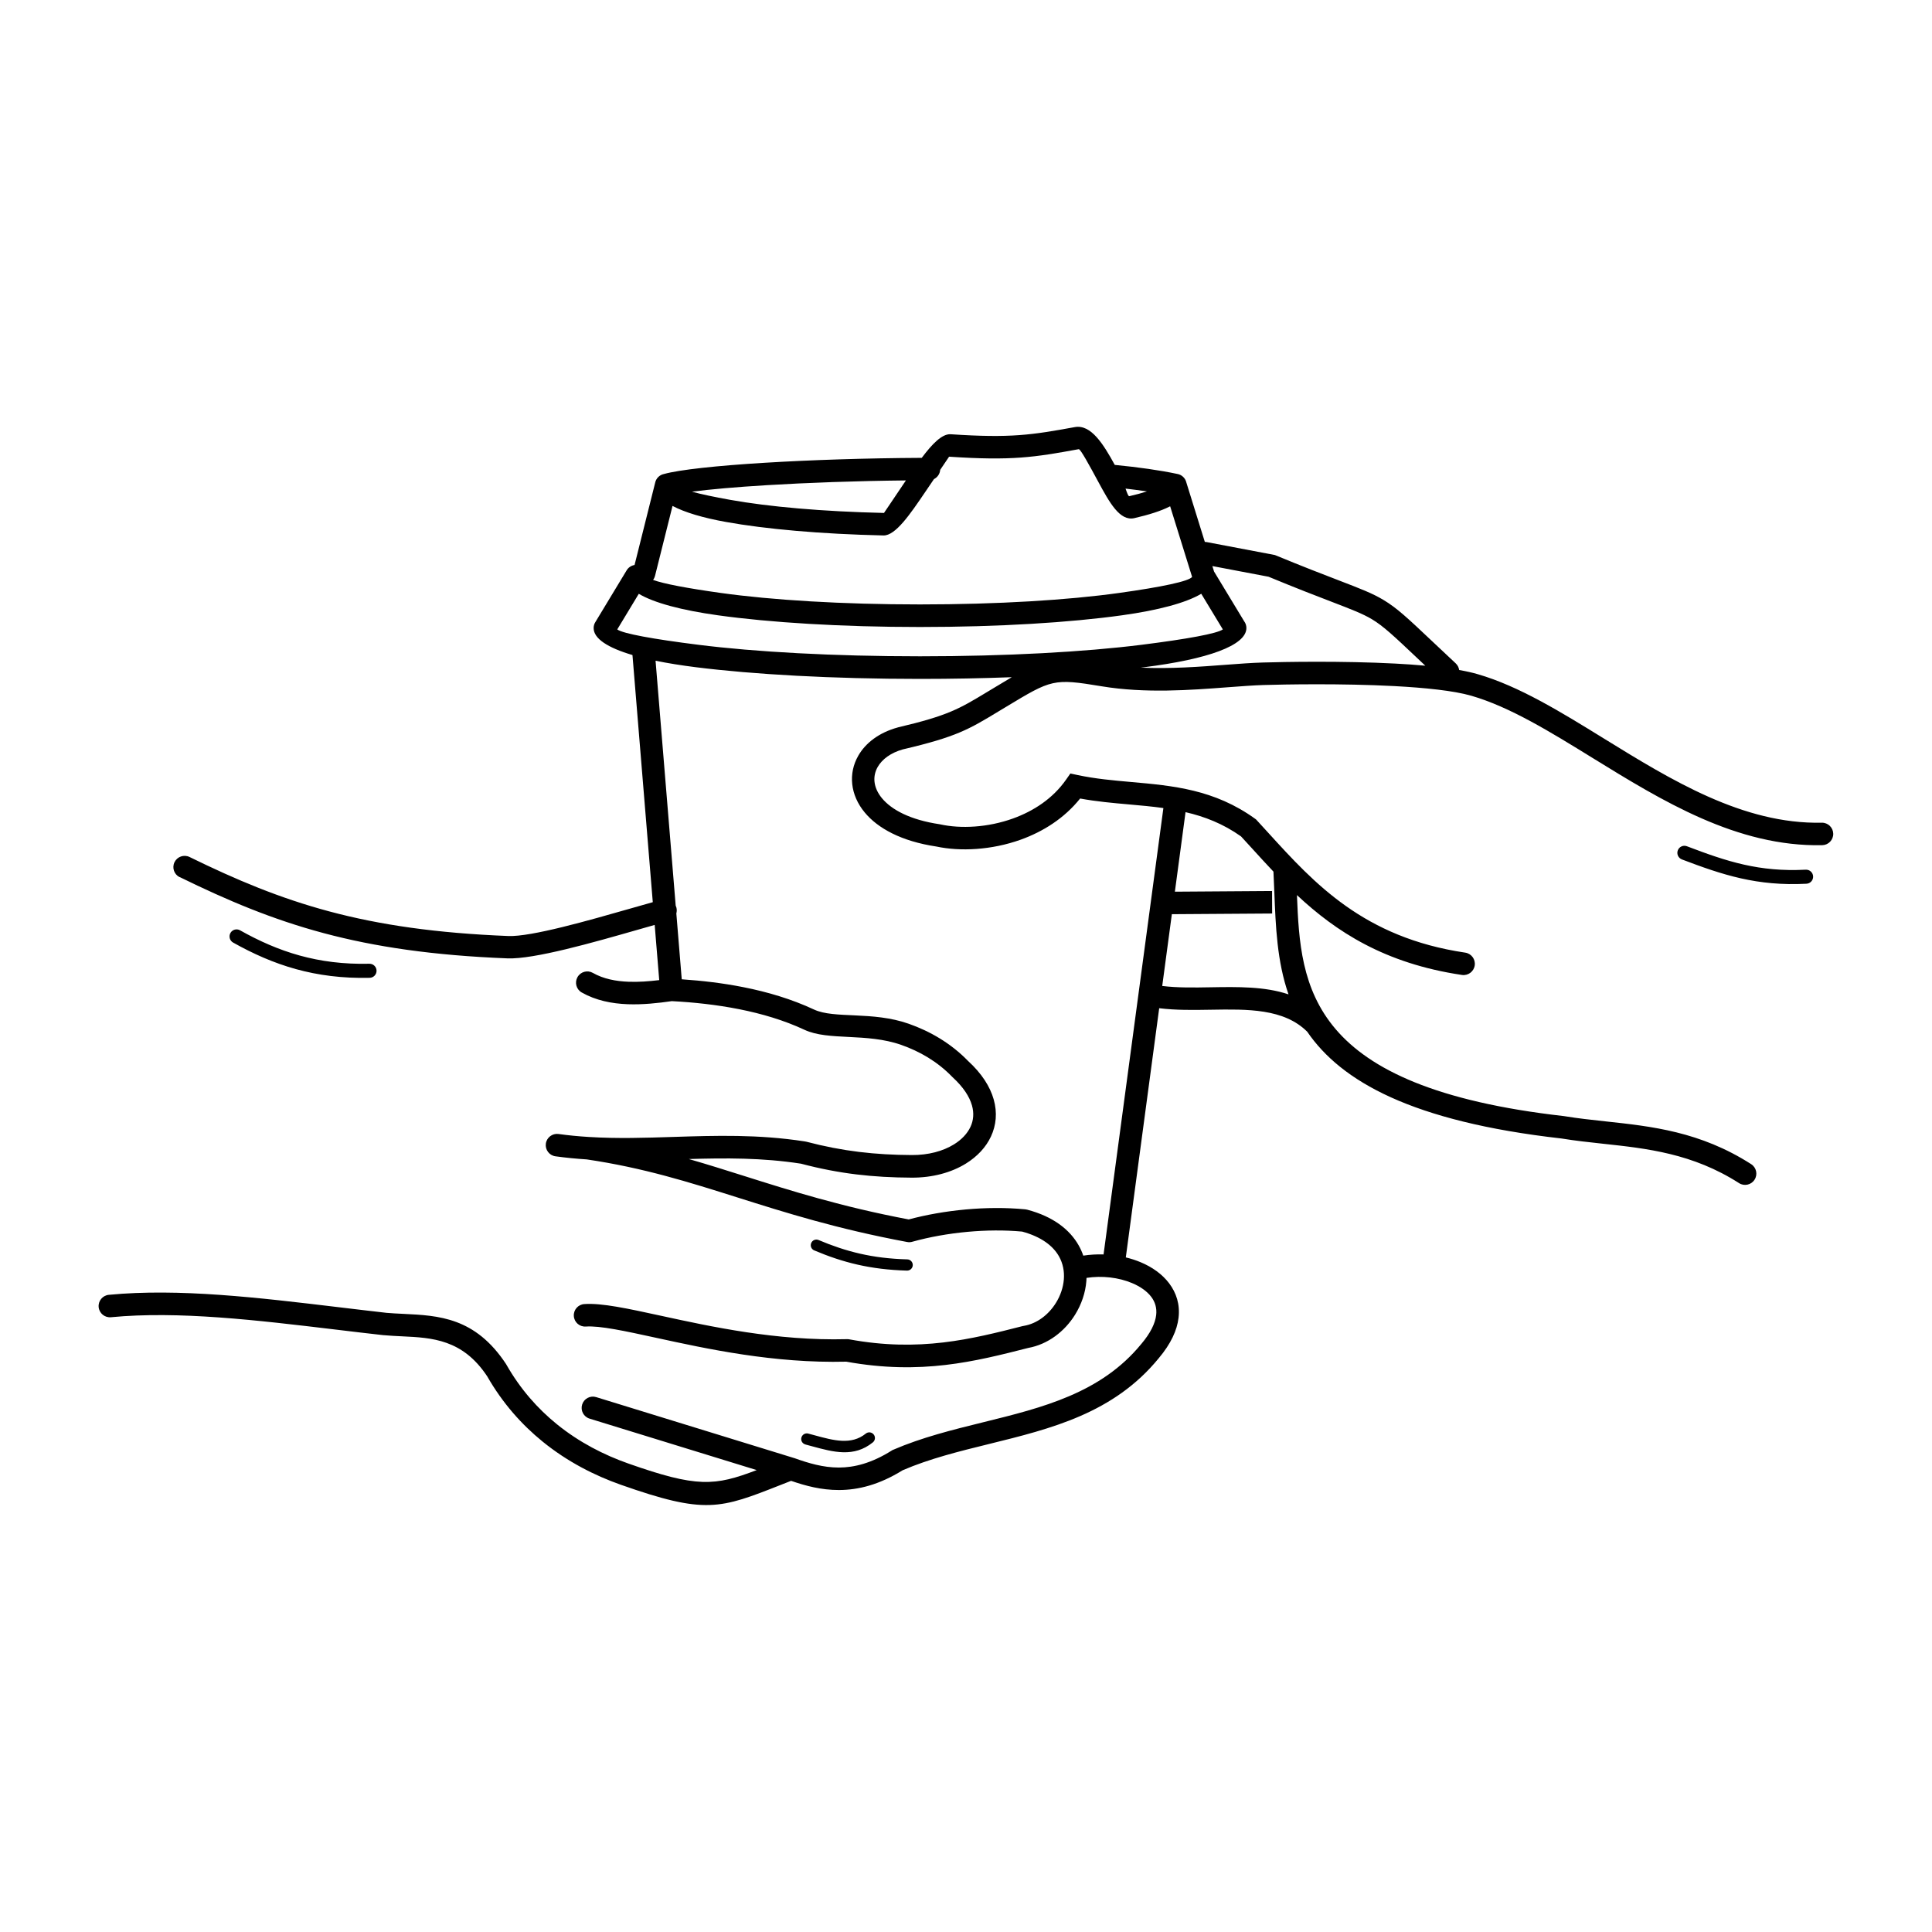 <svg xmlns="http://www.w3.org/2000/svg" xmlns:xlink="http://www.w3.org/1999/xlink" xml:space="preserve" version="1.1"  viewBox="0 0 60000 60000" x="0px" y="0px" fill-rule="evenodd" clip-rule="evenodd"><defs></defs><g><path  d="M5580 27242c-173,-85 -245,-294 -160,-467 85,-173 294,-245 467,-160 1447,709 2798,1278 4349,1692 1550,414 3302,673 5552,762 708,28 2498,-484 3787,-853 251,-72 483,-138 698,-198l-631 -7675c-771,-228 -1206,-511 -1206,-838 0,-73 22,-140 60,-196l956 -1581c51,-95 145,-164 255,-181l638 -2549c27,-139 135,-249 274,-277 481,-133 1641,-259 3145,-350 1396,-85 3109,-143 4862,-152 321,-429 630,-750 898,-733 940,63 1571,68 2131,27 565,-41 1060,-128 1725,-249 502,-91 888,531 1240,1174 377,37 726,78 1043,124 322,46 621,98 891,155 143,21 258,129 290,269l573 1843c19,0 39,2 59,6l2117 402 34 14c839,347 1476,591 1957,776 668,257 1035,397 1383,606 421,252 758,571 1506,1277 205,194 443,418 735,691 61,57 97,130 108,207 213,37 407,80 574,129 1282,371 2575,1168 3931,2005 2079,1282 4313,2660 6756,2608 193,-4 352,150 356,342 4,193 -150,352 -342,356 -2648,56 -4973,-1378 -7137,-2712 -1314,-811 -2567,-1583 -3758,-1928 -548,-159 -1442,-250 -2399,-301 -1633,-86 -3427,-52 -4058,-33 -308,9 -695,39 -1115,70 -1157,88 -2560,194 -3914,-31 -1496,-248 -1552,-214 -2965,639l-246 148c-907,549 -1294,783 -2952,1171l0 -1c-383,107 -651,308 -789,548 -82,144 -117,303 -99,463 18,168 94,342 230,507 301,363 881,674 1788,809l25 5c632,139 1470,100 2255,-182 641,-230 1241,-621 1651,-1208l133 -190 226 48c554,118 1109,167 1662,216 1298,115 2587,230 3849,1141l31 23 22 24c130,141 247,270 365,399 1423,1562 2955,3245 6107,3712 191,28 324,206 296,397 -28,191 -206,324 -397,296 -2400,-356 -3913,-1347 -5124,-2480 111,2853 331,5964 8297,6864l18 3c409,68 834,113 1265,160 1438,155 2947,317 4526,1329 163,104 210,321 105,483 -104,163 -321,210 -483,105 -1439,-922 -2865,-1076 -4222,-1222 -434,-47 -862,-93 -1290,-163 -4652,-526 -6844,-1778 -7896,-3315 -724,-722 -1856,-703 -2988,-684 -545,9 -1089,18 -1610,-47l-1037 7739c162,39 317,89 464,151 358,150 666,369 880,651 227,300 343,660 294,1073 -45,384 -236,807 -617,1258l0 0c-1398,1708 -3336,2186 -5274,2663 -917,226 -1835,452 -2677,814 -731,454 -1383,613 -1980,614 -548,1 -1032,-129 -1485,-285 -85,34 -201,79 -313,123 -1897,748 -2345,925 -4974,-1 -816,-288 -1661,-716 -2431,-1342 -648,-526 -1242,-1191 -1720,-2027 -763,-1151 -1713,-1197 -2639,-1241 -188,-9 -376,-18 -576,-36l-7 0c-535,-60 -1006,-116 -1476,-173 -2456,-294 -4891,-585 -6987,-384 -192,18 -363,-123 -381,-315 -18,-192 123,-363 315,-381 2178,-209 4645,86 7135,384 512,61 1024,123 1470,173l0 1c168,15 353,24 539,33 1103,53 2235,107 3193,1559l12 21c434,762 973,1366 1562,1844 700,569 1473,960 2223,1224 2131,751 2678,703 3987,204l-5190 -1598c-185,-57 -288,-252 -231,-437 57,-185 252,-288 437,-231l6148 1893 14 4c431,154 886,291 1375,290 482,-1 1019,-137 1636,-525l27 -17 21 -9c894,-386 1850,-622 2807,-858 1824,-450 3648,-899 4899,-2428l4 -4c287,-340 428,-638 459,-893 26,-220 -34,-411 -154,-569 -134,-176 -343,-320 -595,-426 -417,-175 -932,-236 -1414,-161 -1,32 -3,65 -5,97 -28,366 -153,727 -349,1044 -322,520 -843,923 -1455,1034 -1665,424 -3330,847 -5652,427 -2247,56 -4329,-398 -5903,-741 -973,-212 -1745,-380 -2186,-350 -193,13 -360,-133 -372,-326 -13,-193 133,-360 326,-372 541,-38 1354,140 2380,363 1548,337 3596,784 5763,727 27,-2 55,0 83,5 2188,403 3790,-5 5393,-413l0 1c9,-2 19,-4 29,-6 414,-70 773,-350 999,-716 138,-222 225,-474 245,-729 19,-245 -26,-491 -150,-712 -184,-327 -548,-609 -1144,-771 -548,-51 -1127,-44 -1689,7 -609,55 -1199,163 -1714,306 -53,17 -112,22 -171,10 -2181,-407 -3778,-912 -5268,-1383 -1511,-477 -2912,-920 -4682,-1182 -320,-20 -643,-51 -970,-96 -191,-26 -325,-203 -299,-394 26,-191 203,-325 394,-299 309,43 616,72 921,91 11,0 22,1 33,2 877,54 1742,26 2614,-2 1309,-42 2635,-84 4069,138 19,2 37,5 56,10 566,149 1101,251 1637,317 542,66 1076,95 1639,98 516,3 971,-121 1312,-332 235,-145 413,-332 512,-543 93,-199 115,-426 46,-668 -78,-274 -269,-570 -600,-873l0 0c-5,-5 -10,-10 -15,-15 -461,-476 -1012,-790 -1581,-990 -1078,-380 -2261,-121 -3005,-469 -633,-296 -1327,-501 -2034,-641 -704,-139 -1414,-214 -2085,-249 -435,62 -902,113 -1369,96 -501,-19 -992,-117 -1430,-365 -168,-95 -227,-309 -131,-477 95,-168 309,-227 477,-131 328,186 712,260 1110,275 311,12 635,-13 951,-51l-141 -1714c-169,48 -361,103 -565,161 -1332,381 -3181,910 -4006,878 -2309,-91 -4109,-357 -5705,-783 -1595,-426 -2985,-1012 -4475,-1742zm1660 2031c-105,-59 -143,-192 -84,-298 59,-105 192,-143 298,-84 593,333 1196,602 1850,783 654,181 1362,275 2167,256 121,-2 220,93 223,214 2,121 -93,220 -214,223 -850,20 -1599,-80 -2292,-271 -693,-192 -1327,-475 -1947,-823zm44993 -2583c-113,-43 -170,-169 -127,-282 43,-113 169,-170 282,-127 623,237 1188,440 1773,571 582,131 1193,195 1918,157 121,-6 223,87 229,207 6,121 -87,223 -207,229 -767,40 -1416,-28 -2036,-167 -617,-139 -1196,-346 -1833,-588zm-26947 12142c-89,-37 -131,-140 -93,-229 37,-89 140,-131 229,-93 425,180 842,322 1288,424 446,102 922,162 1467,177 96,3 172,83 170,179 -3,96 -83,172 -179,170 -569,-16 -1067,-79 -1534,-185 -467,-106 -903,-255 -1347,-443zm-273 6027c-93,-24 -150,-120 -125,-213 24,-93 120,-150 213,-125 58,15 133,36 208,56 580,158 1128,308 1578,-55 75,-61 185,-49 246,27 61,75 49,185 -27,246 -588,475 -1220,302 -1889,120 -62,-17 -123,-34 -204,-55zm14494 -16489l-3114 21 -299 2229c474,59 990,50 1506,41 840,-14 1679,-28 2416,220 -357,-1022 -399,-2111 -440,-3165 -8,-212 -16,-423 -28,-647 -228,-241 -449,-483 -667,-723 -117,-129 -234,-256 -340,-371 -557,-395 -1134,-617 -1723,-753l-331 2470 3018 -21 3 698zm-1856 -10790l53 170 935 1545c44,58 69,131 69,209 0,545 -1213,971 -3174,1217 -36,5 -72,9 -108,13 924,42 1847,-28 2648,-89 408,-31 785,-59 1147,-70 640,-19 2462,-54 4112,33 319,17 632,38 931,66 -95,-90 -186,-175 -270,-255 -711,-672 -1033,-975 -1386,-1187 -289,-173 -638,-307 -1273,-551 -454,-174 -1054,-404 -1939,-770l-1744 -331zm-6230 3451c-902,34 -1859,53 -2849,53 -2716,0 -5178,-139 -6962,-363 -460,-58 -879,-125 -1251,-202l625 7605c9,19 16,39 22,61 16,62 14,125 -2,182l168 2046c624,42 1272,117 1912,244 754,149 1503,371 2196,695 628,294 1817,45 2942,442 657,232 1296,596 1838,1151 432,395 688,803 800,1198 117,412 77,804 -85,1152 -156,335 -427,624 -780,842 -447,276 -1032,439 -1682,436 -602,-3 -1165,-33 -1721,-101 -558,-68 -1119,-175 -1718,-333 -1206,-187 -2353,-177 -3482,-144 576,165 1141,344 1721,527 1458,461 3019,954 5108,1349 535,-144 1144,-253 1771,-310 615,-56 1247,-62 1847,-4 21,2 42,6 62,11 815,215 1325,625 1599,1110 58,103 105,209 142,317 207,-32 419,-44 630,-37l1858 -13863c-351,-49 -705,-81 -1059,-112 -509,-45 -1019,-90 -1527,-184 -491,614 -1151,1029 -1848,1279 -902,323 -1873,370 -2616,212l0 0c-1095,-164 -1822,-571 -2224,-1056 -229,-276 -356,-578 -389,-879 -34,-309 31,-613 187,-885 226,-396 645,-719 1226,-878l12 -4c1549,-363 1908,-580 2750,-1089l246 -148c200,-121 377,-228 536,-321zm-9932 -5761c280,77 682,162 1182,252 1196,215 2876,365 4782,408 4,0 333,-497 681,-1010 -1555,16 -3066,71 -4330,148 -952,58 -1753,128 -2315,202zm13466 -95c52,146 85,242 118,234 206,-47 389,-97 546,-148 -18,-3 -36,-5 -54,-8 -197,-28 -401,-55 -610,-79zm-5757 -581c-10,125 -86,231 -193,285 -86,127 -178,263 -270,398 -465,685 -923,1360 -1297,1352 -1943,-44 -3661,-197 -4892,-419 -713,-128 -1279,-296 -1660,-498l-544 2173c-12,47 -32,89 -59,125 320,119 1066,260 2105,405 1576,220 3762,356 6182,356 2421,0 4606,-136 6182,-356 1329,-185 2179,-365 2270,-499l-682 -2193c-8,4 -16,8 -24,12 -256,130 -625,250 -1088,356 -453,104 -775,-492 -1122,-1132 -265,-490 -551,-1019 -605,-1009 -695,127 -1213,217 -1799,260 -591,43 -1251,38 -2227,-27 -1,0 -114,168 -278,411zm8108 3846c-476,283 -1331,511 -2457,668 -1613,225 -3833,364 -6278,364 -2445,0 -4666,-139 -6278,-364 -1125,-157 -1979,-384 -2455,-667l-669 1107c180,129 1112,300 2526,477 1757,221 4189,357 6877,357 2689,0 5120,-137 6877,-357 1417,-178 2349,-349 2527,-478l-670 -1107z"></path></g></svg>